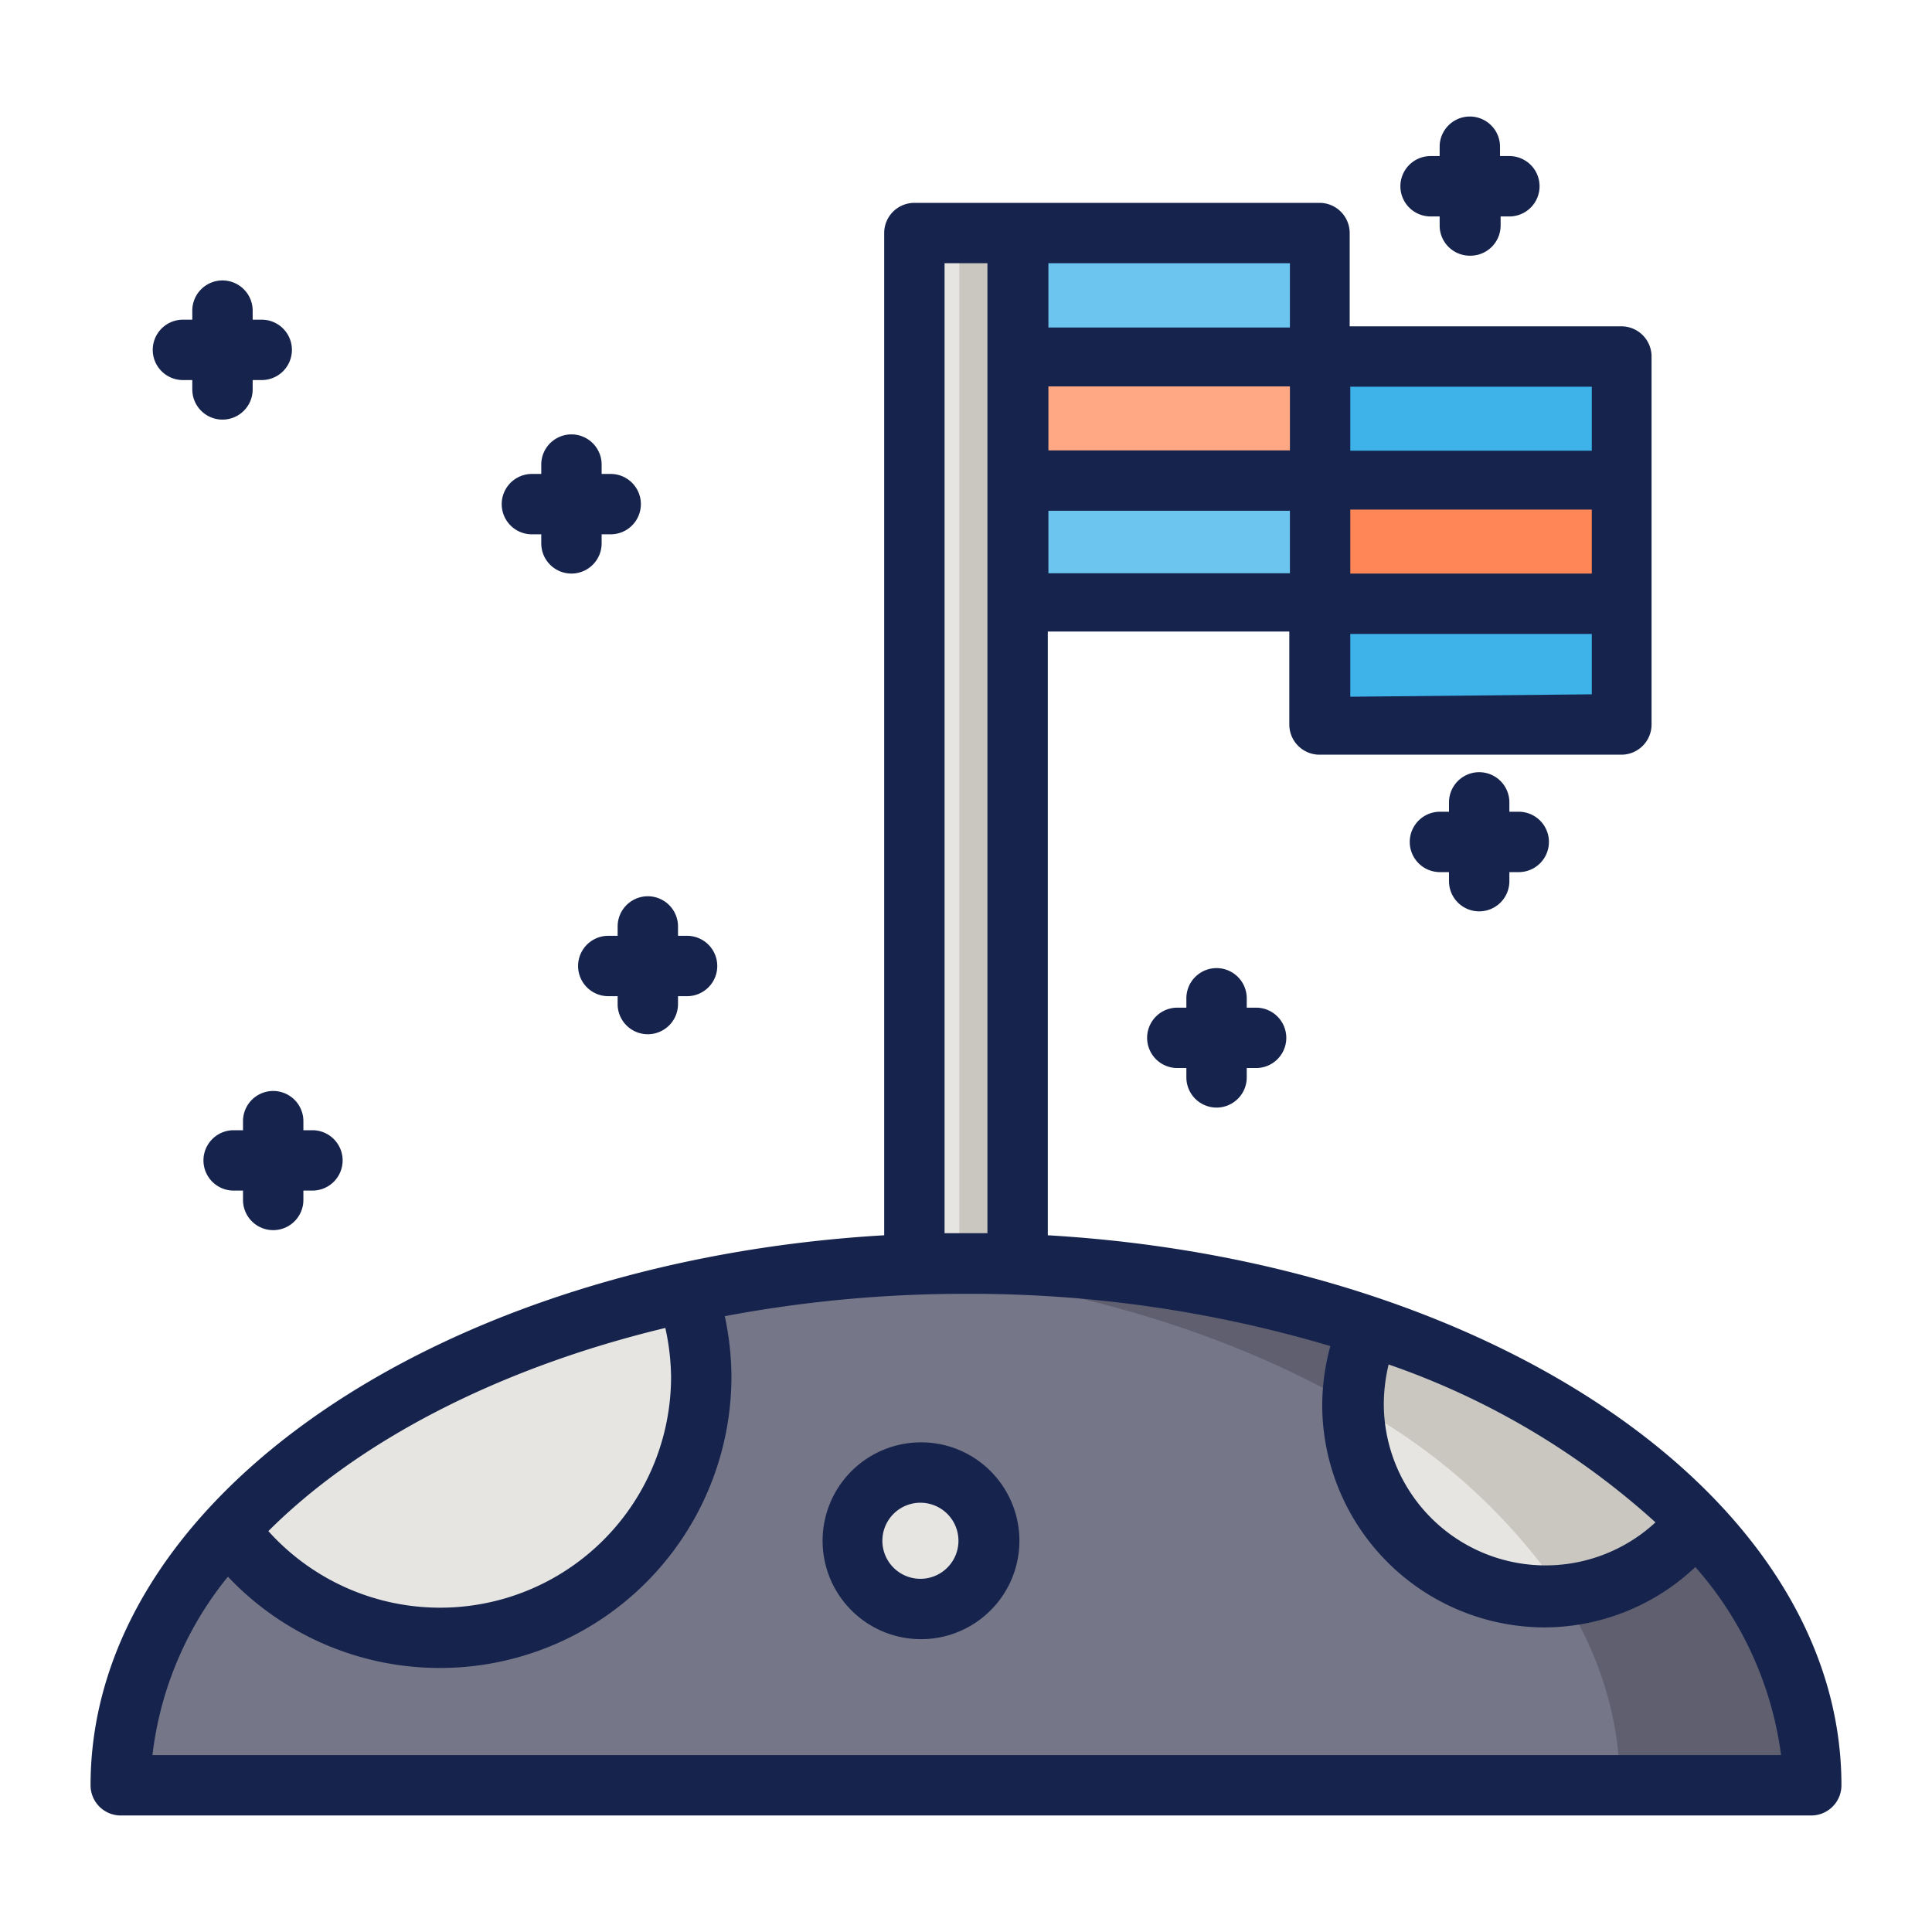 <svg xmlns="http://www.w3.org/2000/svg" viewBox="0 0 64 64" id="flag"><path fill="#e6e5e1" d="M30.29 41.87V7.72h3.42v34.15Z"></path><path fill="#6cc5ef" d="M33.71 7.72v12.22h10V7.72Z"></path><path fill="#3db3ea" d="M43.72 11.81h10V24h-10Z"></path><path fill="#fe8657" d="M53.73 20h-10v-4.12h10Z"></path><path fill="#ffa883" d="M33.71 11.8h10v4.07h-10Z"></path><path fill="#cac7c1" d="M31.78 41.87V7.72h1.93v34.15Z"></path><path fill="#767689" d="M32 41.83c-15.46 0-28 7.75-28 17.31h56c0-9.56-12.54-17.31-28-17.31Z"></path><path fill="#5f5f70" d="M32 41.83c-1.07 0-2.13.05-3.17.12 14 1 24.83 8.29 24.83 17.19H60c0-9.56-12.54-17.31-28-17.31Z"></path><path fill="#e6e5e1" d="M30.47 48.78A2.26 2.26 0 1 0 32.75 51a2.26 2.26 0 0 0-2.28-2.26zm14.92-4.84-.08.06a6.36 6.36 0 0 0 10.81 6.49l.07-.06a26.41 26.41 0 0 0-10.8-6.49zm-22.64-1.12c-6.44 1.39-11.81 4.18-15.13 7.8v.16a8.66 8.66 0 0 0 15.16-7.91z"></path><path fill="#cac7c1" d="m45.39 43.94-.08.06a6.37 6.37 0 0 0-.52 2.51 19.77 19.77 0 0 1 7 6.32 6.36 6.36 0 0 0 4.38-2.36l.07-.06a26.41 26.41 0 0 0-10.85-6.47Z"></path><path fill="#16244d" d="M34.71 40.92v-20h8V24a1 1 0 0 0 1 1h10a1 1 0 0 0 1-1V11.81a1 1 0 0 0-1-1h-9V7.72a1 1 0 0 0-1-1H30.29a1 1 0 0 0-1 1v33.2C14.57 41.78 3 49.62 3 59.14a1 1 0 0 0 1 1h56a1 1 0 0 0 1-1c0-9.52-11.57-17.36-26.29-18.22ZM46 45.2a25.62 25.62 0 0 1 8.84 5.23 5.36 5.36 0 0 1-9-3.92A5.74 5.74 0 0 1 46 45.2ZM52.73 19h-8v-2.12h8Zm-10-4.08h-8V12.8h8Zm-8 2h8v2.07h-8Zm10 6.16V21h8v2Zm8-8.15h-8v-2.12h8Zm-10-4.08h-8V8.72h8ZM31.29 8.72h1.42v32.13h-1.42ZM22.23 45.6a7.65 7.65 0 0 1-13.34 5.12c3-3 7.65-5.41 13.15-6.73a7.87 7.87 0 0 1 .19 1.61ZM5.05 58.14a11.49 11.49 0 0 1 2.5-5.91 9.66 9.66 0 0 0 16.68-6.63 9.78 9.78 0 0 0-.22-2 42.84 42.84 0 0 1 8-.74 41.82 41.82 0 0 1 12.06 1.73 7.52 7.52 0 0 0-.27 1.95 7.38 7.38 0 0 0 7.36 7.37 7.3 7.3 0 0 0 5-2A11.7 11.7 0 0 1 59 58.14Z"></path><path fill="#16244d" d="M30.49 47.78a3.26 3.26 0 1 0 2.32.95 3.24 3.24 0 0 0-2.32-.95zm0 4.52a1.26 1.26 0 1 1 0-2.52 1.26 1.26 0 1 1 0 2.52zm-9.03-18.04a1 1 0 0 0 1-1V33h.3a1 1 0 0 0 0-2h-.3v-.31a1 1 0 0 0-2 0V31h-.31a1 1 0 0 0 0 2h.31v.3a1 1 0 0 0 1 .96zm18.84 2.43a1 1 0 0 0 1-1v-.31h.31a1 1 0 0 0 0-2h-.31v-.31a1 1 0 0 0-2 0v.31H39a1 1 0 0 0 0 2h.3v.31a1 1 0 0 0 1 1zM18.93 19a1 1 0 0 0 1-1v-.3h.3a1 1 0 0 0 0-2h-.3v-.31a1 1 0 0 0-2 0v.31h-.31a1 1 0 0 0 0 2h.31v.3a1 1 0 0 0 1 1zM9.05 40.75a1 1 0 0 0 1-1v-.31h.3a1 1 0 1 0 0-2h-.3v-.3a1 1 0 0 0-2 0v.3h-.31a1 1 0 0 0 0 2h.31v.31a1 1 0 0 0 1 1zM49 30.19a1 1 0 0 0 1-1v-.3h.31a1 1 0 0 0 0-2H50v-.31a1 1 0 1 0-2 0v.31h-.3a1 1 0 0 0 0 2h.3v.3a1 1 0 0 0 1 1zm-.29-21.72a1 1 0 0 0 1-1v-.3H50a1 1 0 0 0 0-2h-.31v-.31a1 1 0 1 0-2 0v.31h-.3a1 1 0 0 0 0 2h.3v.3a1 1 0 0 0 1.02 1zM7.37 13.9a1 1 0 0 0 1-1v-.31h.3a1 1 0 0 0 0-2h-.3v-.3a1 1 0 1 0-2 0v.3h-.31a1 1 0 1 0 0 2h.31v.31a1 1 0 0 0 1 1z"></path></svg>